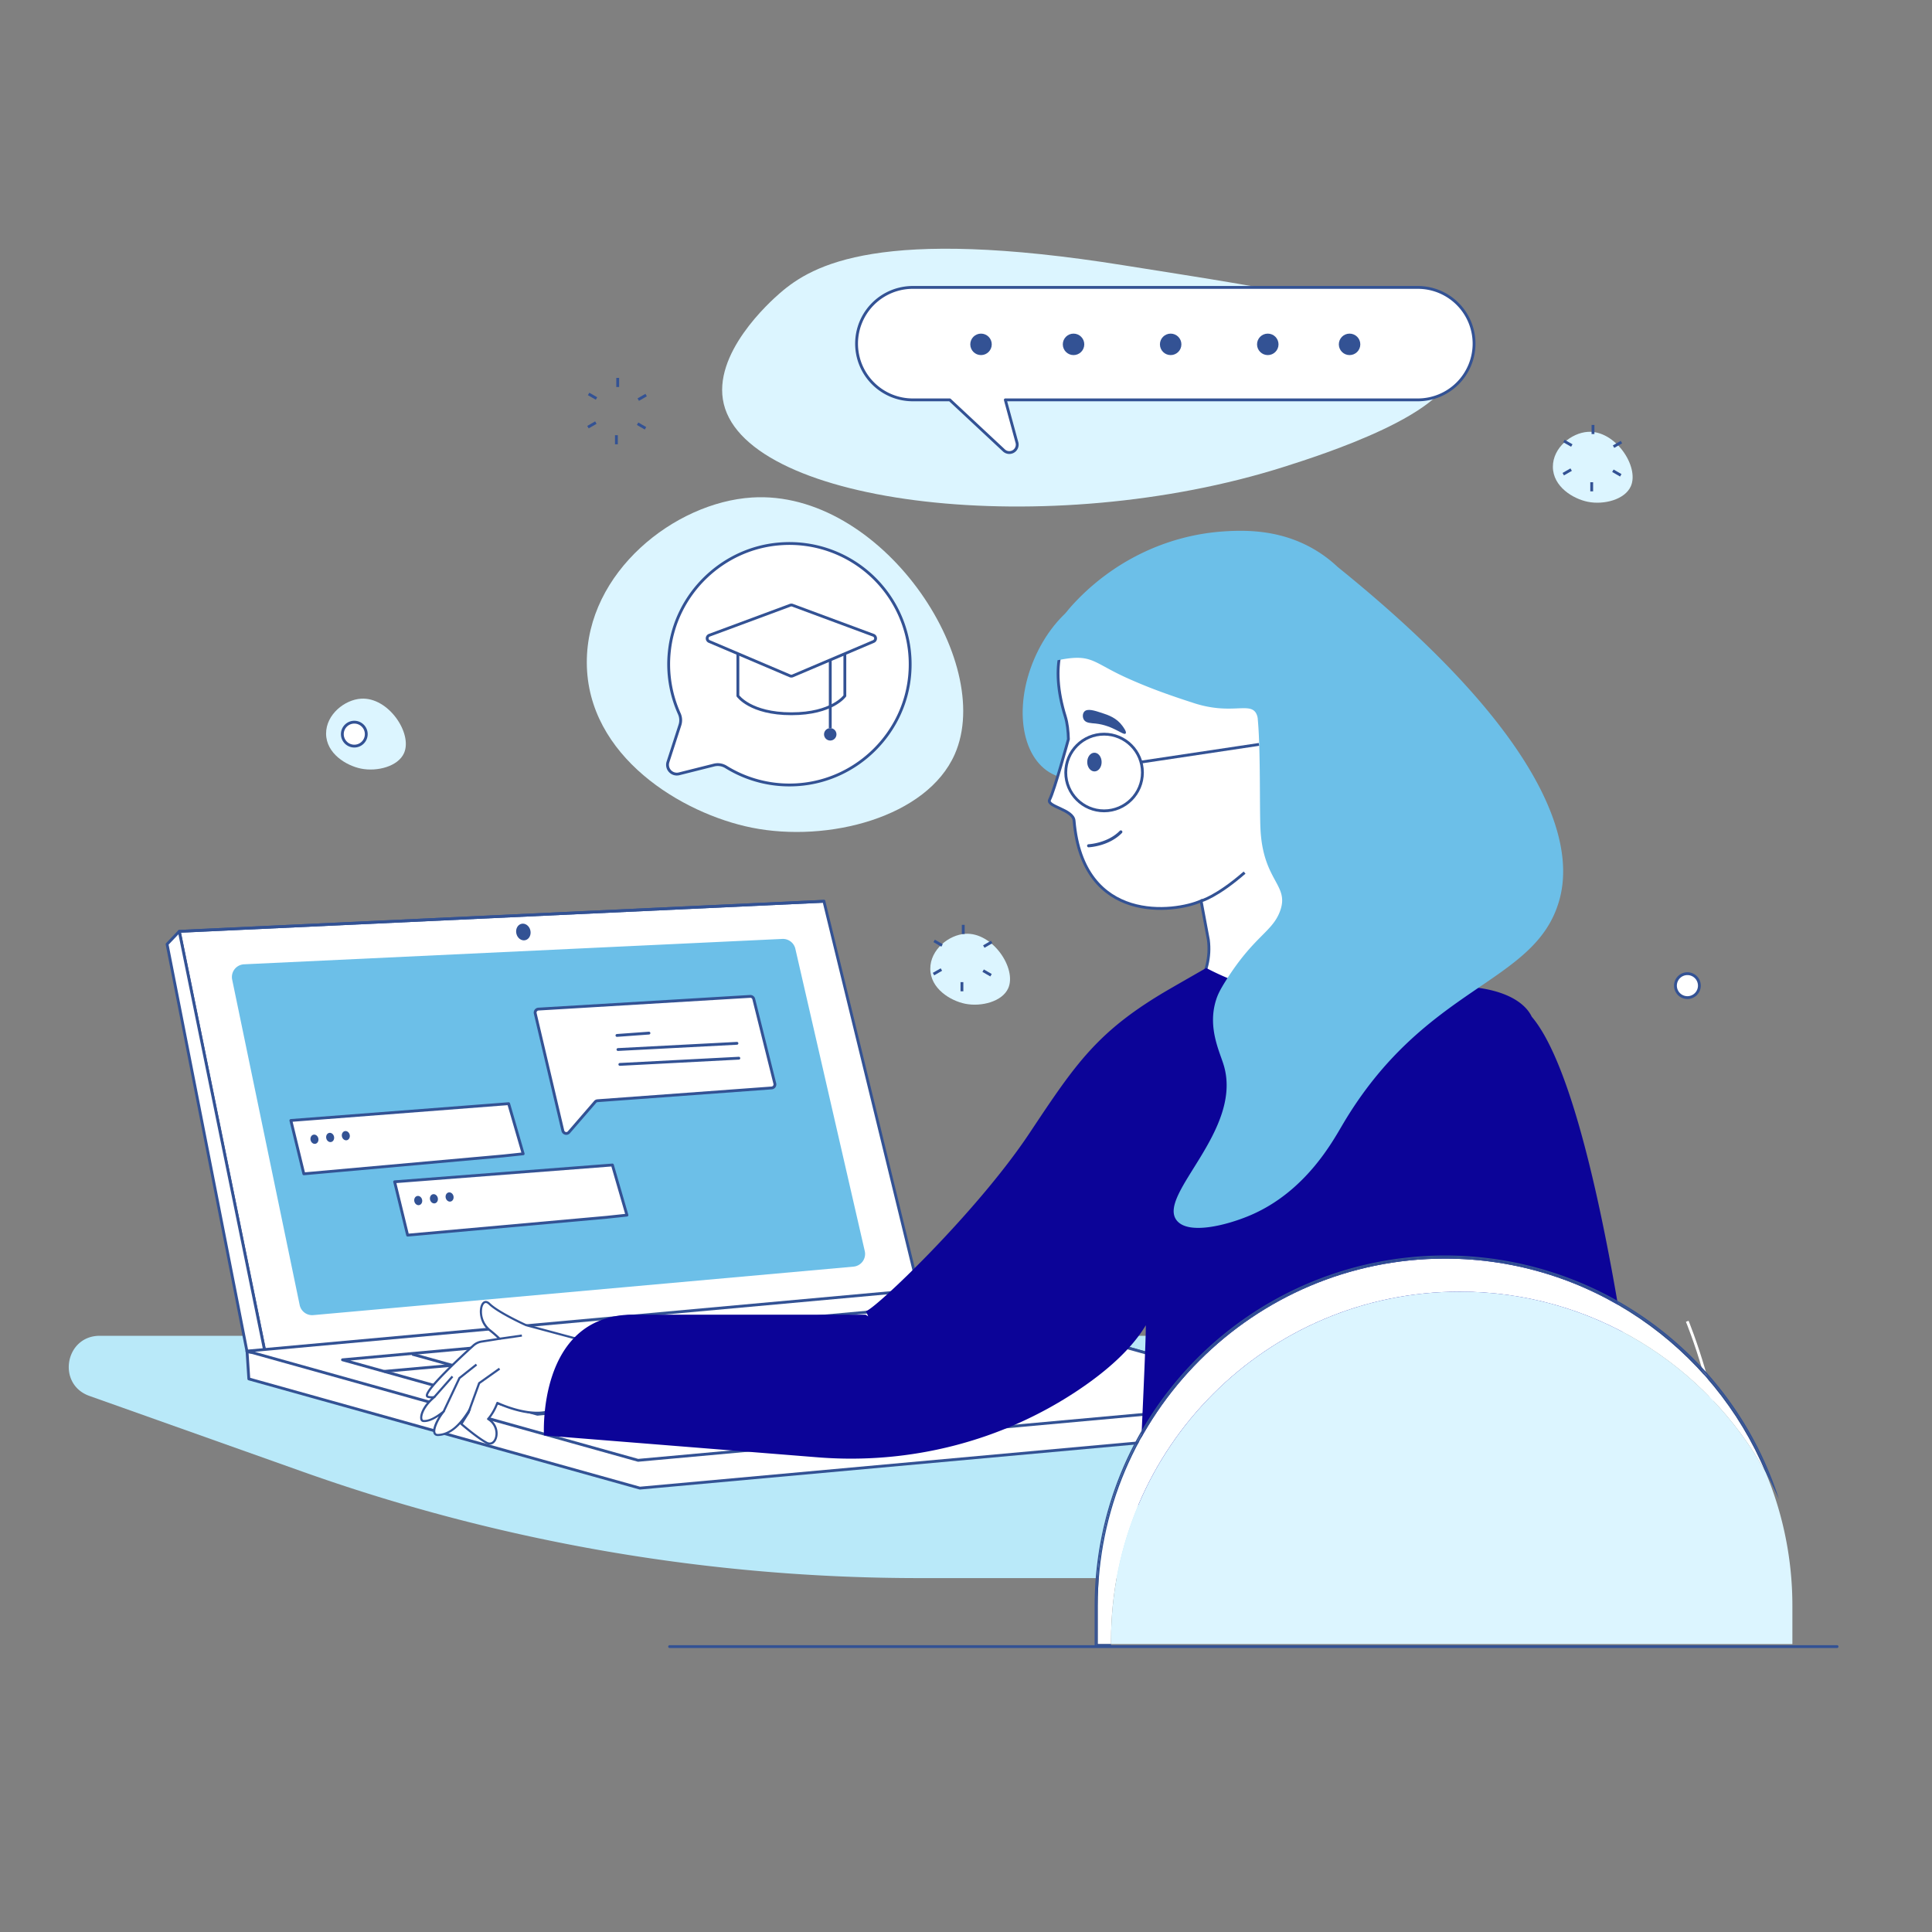 <svg xmlns="http://www.w3.org/2000/svg" viewBox="0 0 2048 2048"><rect x="0" y="0" width="2048" height="2048" fill="#808080" stroke="none"/><defs><style>.cls-1{fill:#dcf5ff;}.cls-2{fill:#b9e9f9;}.cls-10,.cls-3,.cls-6,.cls-7,.cls-8,.cls-9{fill:#fff;}.cls-10,.cls-11,.cls-15,.cls-3,.cls-6,.cls-7,.cls-8{stroke:#335294;}.cls-15,.cls-3,.cls-6,.cls-7,.cls-8{stroke-linejoin:round;}.cls-10,.cls-11,.cls-12,.cls-15,.cls-3,.cls-8{stroke-width:3px;}.cls-4{fill:#335294;}.cls-5{fill:#6cbfe8;}.cls-15,.cls-7,.cls-8{stroke-linecap:round;}.cls-10,.cls-11,.cls-12{stroke-miterlimit:10;}.cls-11,.cls-12,.cls-15{fill:none;}.cls-12{stroke:#fff;}.cls-13{fill:#0c0498;}.cls-14{fill:#ff7471;}</style></defs><title>Free Online Learning Illustration (SVG)</title><g id="scene"><path class="cls-1" d="M1012.15,799.38c-29.46,67.1-134.6,94.15-215.11,78-73.81-14.78-174.71-75.43-175-175-.3-96.12,93.28-169.83,175-175C933.8,518.7,1055.47,700.73,1012.15,799.38Z"/><path class="cls-1" d="M428.32,798.25c-6.24,14.21-28.52,19.94-45.57,16.52-15.64-3.13-37-16-37.08-37.07-.06-20.36,19.76-36,37.08-37.07C411.72,738.79,437.49,777.35,428.32,798.25Z"/><path class="cls-1" d="M1728.77,515.4c-6.24,14.21-28.52,19.94-45.57,16.53-15.64-3.13-37-16-37.08-37.08-.06-20.36,19.76-36,37.08-37.07C1712.17,455.94,1737.94,494.5,1728.77,515.4Z"/><path class="cls-1" d="M1068.79,1047.5c-6.24,14.21-28.52,19.94-45.57,16.53-15.64-3.13-37-16-37.07-37.08-.07-20.36,19.75-36,37.07-37.07C1052.19,988,1078,1026.6,1068.79,1047.5Z"/><path class="cls-1" d="M1539.92,387.57c3,49.64-140.17,95-178.81,107.29-249.08,79-567.88,41.1-593.87-66.65-12.81-53.08,48.94-108.33,59.6-117.58,34.61-30,105.57-70.9,365.21-29.26C1351.08,306.87,1536.54,331.91,1539.92,387.57Z"/></g><g id="illustration"><path class="cls-2" d="M1677.26,1672.85H974.53a1950.74,1950.74,0,0,1-653.1-112.58L94.76,1479.73C60,1467.39,68.9,1416,105.74,1416H1677.26a32.8,32.8,0,0,1,32.8,32.81v191.23A32.8,32.8,0,0,1,1677.26,1672.85Z"/><polygon class="cls-3" points="261.85 1432.22 975.42 1367.37 1389.97 1483.16 1391.89 1512.64 678.32 1577.48 263.77 1461.7 261.85 1432.22"/><polygon class="cls-3" points="281.2 1434.91 980.32 1393.9 873.41 955.39 873.41 955.39 190.04 987.27 281.2 1434.91"/><path class="cls-4" d="M562.21,986.27c1.09,4.8-1.34,9.45-5.44,10.38s-8.3-2.2-9.4-7,1.34-9.45,5.43-10.38S561.11,981.46,562.21,986.27Z"/><polygon class="cls-3" points="190.04 987.27 873.41 955.39 190.04 987.27 281.2 1434.91 261.9 1432.98 177.11 1000.86 190.04 987.27"/><path class="cls-5" d="M258.75,1022.2,829.3,995.3a13.51,13.51,0,0,1,13.81,10.47l73.58,320.44a13.51,13.51,0,0,1-12,16.48l-572.59,51.38a13.51,13.51,0,0,1-14.44-10.71l-71.55-344.92A13.51,13.51,0,0,1,258.75,1022.2Z"/><polygon class="cls-3" points="261.85 1432.22 676.41 1548 1389.97 1483.16 975.42 1367.37 261.85 1432.22"/><polygon class="cls-3" points="569.69 1499.15 363.06 1441.44 973.73 1385.95 1174.44 1442 569.69 1499.15"/><line class="cls-3" x1="407.09" y1="1453.74" x2="1019.92" y2="1398.85"/><line class="cls-6" x1="458.56" y1="1468.24" x2="1071.39" y2="1413.35"/><line class="cls-6" x1="510.03" y1="1482.75" x2="1122.87" y2="1427.86"/><line class="cls-3" x1="436.93" y1="1435.49" x2="639.39" y2="1491.8"/><line class="cls-7" x1="505.41" y1="1429.53" x2="707.87" y2="1485.84"/><line class="cls-7" x1="564.22" y1="1423.8" x2="766.68" y2="1480.11"/><line class="cls-7" x1="623.03" y1="1418.07" x2="825.5" y2="1474.38"/><line class="cls-7" x1="681.85" y1="1412.35" x2="884.31" y2="1468.65"/><line class="cls-7" x1="743.33" y1="1407.36" x2="943.12" y2="1462.92"/><line class="cls-7" x1="801.9" y1="1401.56" x2="1003.71" y2="1457.69"/><line class="cls-7" x1="861.75" y1="1396.12" x2="1062.6" y2="1451.98"/><line class="cls-7" x1="922.57" y1="1390.95" x2="1121.33" y2="1446.23"/><path class="cls-3" d="M570.81,1069.68l224.35-13.47A3.75,3.75,0,0,1,799,1059l22.34,89.64a3.75,3.75,0,0,1-3.32,4.63l-184.72,13.55a3.76,3.76,0,0,0-2.2,1l-28.31,32.72a3.74,3.74,0,0,1-6.2-2.14l-29.25-124.27A3.74,3.74,0,0,1,570.81,1069.68Z"/><line class="cls-8" x1="653.97" y1="1097.6" x2="687.92" y2="1095.14"/><line class="cls-8" x1="655.05" y1="1112.54" x2="781.2" y2="1105.96"/><line class="cls-8" x1="657.06" y1="1128.31" x2="783.21" y2="1121.73"/><polygon class="cls-3" points="418.32 1252.74 649.19 1234.93 664.6 1288.08 653.87 1289.23 643.35 1290.35 432.08 1309.31 418.32 1252.74"/><path class="cls-4" d="M447.44,1271.69c.61,2.67-.74,5.24-3,5.76s-4.61-1.22-5.21-3.88.74-5.24,3-5.76S446.83,1269,447.44,1271.69Z"/><path class="cls-4" d="M464.07,1269.81c.61,2.66-.74,5.24-3,5.76s-4.61-1.22-5.21-3.88.74-5.25,3-5.76S463.46,1267.15,464.07,1269.81Z"/><path class="cls-4" d="M480.7,1267.92c.61,2.66-.74,5.24-3,5.76s-4.61-1.22-5.22-3.88.74-5.24,3-5.76S480.09,1265.26,480.7,1267.92Z"/><polygon class="cls-3" points="308.32 1187.74 539.19 1169.93 554.6 1223.08 543.87 1224.23 533.35 1225.35 322.08 1244.31 308.32 1187.74"/><path class="cls-4" d="M337.44,1206.69c.61,2.67-.74,5.24-3,5.76s-4.61-1.22-5.21-3.88.74-5.24,3-5.76S336.83,1204,337.44,1206.69Z"/><path class="cls-4" d="M354.07,1204.81c.61,2.66-.74,5.24-3,5.76s-4.61-1.22-5.21-3.88.74-5.25,3-5.76S353.46,1202.15,354.07,1204.81Z"/><path class="cls-4" d="M370.7,1202.92c.61,2.66-.74,5.24-3,5.76s-4.61-1.22-5.22-3.88.74-5.24,3-5.76S370.09,1200.26,370.7,1202.92Z"/><path class="cls-9" d="M628.16,1466.56a249.71,249.71,0,0,1-7.84-45l-62.78-16.86c-2.55-1.17-29.9-13.77-38.78-22.56-9.32-9.22-14.44,16.15.21,27.75a140.75,140.75,0,0,1,10.61,9.25l-19,3a16.9,16.9,0,0,0-8.76,4.17c-13.24,12-56.42,51.88-48.25,54.36a15.48,15.48,0,0,0,6.8.29c-14.76,12.19-15.94,24.91-11.8,25.34,6.18.63,14-3.79,21.77-10.09-6.83,7.9-15.3,25.36-5.84,24.93,12.71-.58,23.36-10.46,33.5-27.16,0,0-2.5,4.33-1.39,3.35l-7.53,12.19s15.35,13.49,26.53,19.76c10.64,6,16.88-16,1.81-25.09,0,0,5.42-5.44,9.82-17,0,0,42.33,20.46,64,4.25l14.14,1.36c6.65,4.17,18.18,10.31,32.76,17.58A324.61,324.61,0,0,1,628.16,1466.56Z"/><path class="cls-4" d="M519.15,1531.4a8.46,8.46,0,0,1-4.11-1.16c-11.15-6.26-26.09-19.35-26.72-19.9a1.16,1.16,0,0,1-.38-.72c-7.48,8.16-15.12,12.24-23.39,12.62-2.95.13-4.25-1.26-4.83-2.45-2-4.06,1.46-12.06,5.38-18.33-6.57,4.41-12.16,6.39-16.66,5.93a3.3,3.3,0,0,1-2.79-2.59c-1.15-3.78,1.1-12.94,11.43-22.51a14.14,14.14,0,0,1-3.85-.56,2.46,2.46,0,0,1-1.75-1.83c-.3-1.35-1.11-5,19.71-26.06,10.87-11,23.37-22.52,29.86-28.39a17.92,17.92,0,0,1,9.34-4.45l16.75-2.61c-2.75-2.57-5.67-5.07-8.88-7.61-8.26-6.54-10.59-17.27-9.26-24.47.7-3.79,2.39-6.36,4.65-7.07,1.31-.41,3.39-.38,5.91,2.11,8.61,8.52,35,20.73,38.37,22.29l62.68,16.84a1.11,1.11,0,0,1,.83,1,250.6,250.6,0,0,0,7.82,44.79.59.59,0,0,1,0,.13,320,320,0,0,0,9.91,43.64,1.13,1.13,0,0,1-1.59,1.32c-14.89-7.42-26.16-13.46-32.63-17.49l-13.45-1.29c-20.29,14.71-56.72-.71-63.68-3.88a55.9,55.9,0,0,1-8.71,15.23c9.35,6.41,9.87,17.46,6.5,23.27C524,1530,521.72,1531.4,519.15,1531.4Zm-28.61-22.13c3.16,2.72,16,13.62,25.61,19,4.25,2.39,6.68-.74,7.52-2.19,3-5.1,2.23-15.49-6.84-20.94a1.12,1.12,0,0,1-.22-1.77s5.32-5.44,9.56-16.6a1.17,1.17,0,0,1,.64-.65,1.15,1.15,0,0,1,.91,0c.42.2,42,20,62.8,4.36a1.13,1.13,0,0,1,.79-.22l14.14,1.36a1.11,1.11,0,0,1,.49.17c6,3.78,16.51,9.42,30.36,16.37a318.32,318.32,0,0,1-9.25-41.4,252.78,252.78,0,0,1-7.79-44.34l-62-16.65-.18-.07c-3.05-1.39-30.13-13.9-39.1-22.78-1-.93-2.35-2-3.65-1.55s-2.57,2.47-3.1,5.32a24,24,0,0,0,8.45,22.29,141.65,141.65,0,0,1,10.7,9.33,1.13,1.13,0,0,1-.62,1.93l-19,3a15.74,15.74,0,0,0-8.17,3.89c-6.47,5.86-18.94,17.34-29.77,28.31-18.51,18.77-19.31,23.1-19.11,24,0,.07,0,.11.2.16a14.4,14.4,0,0,0,6.3.25,1.13,1.13,0,0,1,.89,2c-10.93,9-14.38,18.68-13.27,22.35q.29.93.87,1c5.17.54,12.22-2.77,20.94-9.84a1.13,1.13,0,0,1,1.56,1.62c-5.66,6.55-11.23,18.16-9.43,21.88.27.55.83,1.27,2.69,1.18,11.53-.53,21.88-9,32.58-26.61a1.13,1.13,0,0,1,2,1.15c-.47.82-1,1.8-1.3,2.43a1.12,1.12,0,0,1-.11.94Z"/><polyline class="cls-9" points="470.33 1496.18 487.02 1460.81 505.1 1446.49"/><polygon class="cls-4" points="471.35 1496.66 469.31 1495.7 486.11 1460.09 504.4 1445.6 505.8 1447.38 487.93 1461.53 471.35 1496.66"/><line class="cls-9" x1="460.36" y1="1480.93" x2="479.7" y2="1459.03"/><rect class="cls-4" x="455.42" y="1468.85" width="29.22" height="2.26" transform="translate(-943.06 849.53) rotate(-48.56)"/><polyline class="cls-9" points="529.53 1450.87 507.94 1466.18 496.6 1497.3"/><path class="cls-4" d="M497.66,1497.68l-2.12-.77,11.34-31.11a1.15,1.15,0,0,1,.41-.54l21.59-15.32,1.31,1.85-21.31,15.11Z"/><line class="cls-9" x1="529.58" y1="1419.15" x2="553.16" y2="1415.77"/><rect class="cls-4" x="529.46" y="1416.33" width="23.82" height="2.26" transform="translate(-196.12 91.42) rotate(-8.18)"/><ellipse class="cls-5" cx="1159.38" cy="725.55" rx="104.54" ry="68.65" transform="translate(36.35 1506.19) rotate(-66.84)"/><path class="cls-10" d="M1425.25,979.94c-34.56-59.34-21.3-184.21-21.3-184.21l-7.77,7.1c34.63-90.54,5.66-127.12,5.66-127.12-85.48-127.21-213.4-43.11-213.4-43.11s-93.86,15-59.13,127.16c2.1,6.81,3,15.11,3.25,23.76-.28,1-14.79,54.21-19.93,64.19C1108.9,855,1137.57,858,1138.57,870c9.22,110.31,106.93,97.44,134.65,85,3.81,20,7.73,41.46,7.73,41.46,9.23,73.11-94,120.13-94,120.13l195.86,74,194.62-124.17S1467.37,1052.25,1425.25,979.94Z"/><path class="cls-11" d="M1273.22,955s16.26-4.09,46.08-30"/><path class="cls-4" d="M1152.52,807.91c0,5.47,3.5,9.87,7.71,9.84s7.59-4.51,7.54-10-3.51-9.88-7.72-9.84S1152.47,802.43,1152.52,807.91Z"/><path class="cls-4" d="M1189.73,769.37c-6.15-8.43-14.87-11.4-21.81-13.65-7.69-2.5-15.26-5-18.51-1.39-2,2.16-2,6.18-.38,8.72,2.32,3.56,7.54,3.43,12.39,3.94,18.9,2,29.71,13.29,31.85,10.5C1194.49,775.9,1191.38,771.64,1189.73,769.37Z"/><path class="cls-4" d="M1153.9,898.18a1.63,1.63,0,0,1-.07-3.25c.2,0,20.26-1,33.15-14.21a1.62,1.62,0,1,1,2.32,2.27c-13.8,14.14-34.46,15.15-35.34,15.18Z"/><path class="cls-12" d="M1788.55,1400.61s35.73,86.43,36.36,162.4c.34,40.84-30,135.29-30,135.29"/><path class="cls-13" d="M1611.24,1555.83c.79-6.2,130.2,12.12,130.25,11.9,0,0-44.35-403.75-117.8-490-3.73-8-16.09-24.64-55.48-30.45-11.7-1.73-23.2-3.88-34.19-6.25h0c-38.54-8.29-69.93-19.81-78.9-25.5,0,0,.06.35.12.87-.21-.13-.48-.26-.67-.38a36.51,36.51,0,0,1-1,16.88c-.25.81-.51,1.62-.84,2.44-.13.35-.29.7-.44,1.06a32.88,32.88,0,0,1-2,4c-12,19.85-91.84,27.87-171.63-14.29,0,0-15.79,9-38.09,21.85-77.23,44.64-99.85,79-149.27,153.23-57.47,86.38-168.06,190.56-173.38,188.41.42,1,1.2,3,2.36,5.78l-2.71-1.78H668.17c-99,2.8-91.54,128-91.54,128l290.23,23.22c97.35,7.79,194.8-16.82,276-71.14,29.89-20,56.35-43.18,71.74-68.83.4,21.16-10.27,236.31-10.27,236.31s277.3,90.07,420.3,14C1624.6,1655.13,1604.61,1608.22,1611.24,1555.83Z"/><path class="cls-14" d="M917.55,1388.93c0,.37.13.58.35.67C917.67,1389.06,917.55,1388.82,917.55,1388.93Z"/><path class="cls-5" d="M1417.83,600.87a134.71,134.71,0,0,0-20.57-16c-36.46-23.06-74.15-23.28-99.83-21.58-62.06,4.1-119.89,32.9-161.55,79.08-24.07,26.68-29.21,60.32-13.37,57.24,35.84-7,35.21,2.65,73.38,19.65,19.11,8.51,38,15.85,70,26.15,38.81,12.49,58.21-1.11,65.38,10.27a15,15,0,0,1,2.06,7.21c3,32.27,1.77,94.1,2.8,115.62,2.71,56.33,31.38,59.34,20.59,87.78-8.23,21.71-27.17,25.88-56.61,72.21-7,11-9.25,16-10.89,21.08-9.42,29.13,3.41,54.55,7.9,69.27,21.11,69.28-70.82,137.61-49.85,164.72,12.45,16.1,54.71,4.78,78.72-5.58,57.26-24.7,85.79-76.39,96.84-95.2,87.78-149.37,203.87-148.62,229.75-237.33C1663.05,919.71,1676.35,809.44,1417.83,600.87Z"/><path class="cls-9" d="M1547.55,1369.21h0c139.65,0,261.21,77.42,324.13,191.67-55.57-133-187-226.69-339.89-226.69-203,0-368.17,165.16-368.17,368.17v40.39h14.13V1739C1177.75,1534.77,1343.31,1369.21,1547.55,1369.21Z"/><path class="cls-4" d="M1162,1744.37v-42c0-204.23,165.57-369.79,369.8-369.79h0c159.54,0,295.47,101,347.34,242.58q3.43,6.94,6.59,14a371.51,371.51,0,0,0-725.35,113.17V1746h17.38v-1.63Z"/><path class="cls-4" d="M1531.79,1332.57h0c-204.23,0-369.8,165.56-369.8,369.79v42h15.76v-1.62h-14.13v-40.39c0-203,165.16-368.17,368.17-368.17,152.91,0,284.32,93.7,339.89,226.69q3.87,7,7.45,14.27C1827.26,1433.59,1691.33,1332.57,1531.79,1332.57Z"/><path class="cls-1" d="M1900,1702.36a366.14,366.14,0,0,0-28.29-141.48c-62.92-114.25-184.48-191.67-324.13-191.67h0c-204.24,0-369.8,165.56-369.8,369.79v3.75H1900Z"/><line class="cls-15" x1="1947.39" y1="1745.46" x2="709.8" y2="1745.46"/><path class="cls-3" d="M826.81,576.52c-60.9,4.63-110.82,53-117.24,113.76a128,128,0,0,0,10.59,66.48,16.62,16.62,0,0,1,.54,11.94l-12.63,39a9.86,9.86,0,0,0,11.77,12.59l36.79-9.23a16.59,16.59,0,0,1,12.79,1.83,127.53,127.53,0,0,0,77.91,18.78c62-5,112.2-55.19,117.08-117.2A128,128,0,0,0,826.81,576.52Z"/><path class="cls-10" d="M895.57,689.41v48.2s-13.11,19-56.69,19-56.69-19-56.69-19v-48.2"/><line class="cls-11" x1="880.11" y1="697.54" x2="880.11" y2="771.86"/><path class="cls-10" d="M837.48,716.46,751.8,680a3.57,3.57,0,0,1,.15-6.63l85.69-31.79a3.64,3.64,0,0,1,2.48,0l85.69,31.79A3.57,3.57,0,0,1,926,680l-85.68,36.43A3.58,3.58,0,0,1,837.48,716.46Z"/><path class="cls-4" d="M880.11,785a6.57,6.57,0,1,1,6.56-6.56A6.57,6.57,0,0,1,880.11,785Z"/><circle class="cls-11" cx="1170.38" cy="818.89" r="40.64"/><line class="cls-11" x1="1209.48" y1="807.84" x2="1334.56" y2="789.09"/><line class="cls-3" x1="654.79" y1="400.58" x2="654.79" y2="410.25"/><line class="cls-3" x1="623.95" y1="417.59" x2="632.32" y2="422.42"/><line class="cls-3" x1="623.26" y1="452.8" x2="631.63" y2="447.97"/><line class="cls-3" x1="653.41" y1="471.01" x2="653.41" y2="461.34"/><line class="cls-3" x1="684.25" y1="454" x2="675.88" y2="449.16"/><line class="cls-3" x1="684.94" y1="418.78" x2="676.56" y2="423.62"/><line class="cls-3" x1="1021.08" y1="980.36" x2="1021.08" y2="990.03"/><line class="cls-3" x1="990.24" y1="997.37" x2="998.61" y2="1002.21"/><line class="cls-3" x1="989.55" y1="1032.59" x2="997.92" y2="1027.75"/><line class="cls-3" x1="1019.7" y1="1050.79" x2="1019.7" y2="1041.12"/><line class="cls-3" x1="1050.54" y1="1033.78" x2="1042.17" y2="1028.94"/><line class="cls-3" x1="1051.23" y1="998.56" x2="1042.86" y2="1003.4"/><line class="cls-3" x1="1688.64" y1="450.43" x2="1688.64" y2="460.1"/><line class="cls-3" x1="1657.8" y1="467.44" x2="1666.18" y2="472.27"/><line class="cls-3" x1="1657.11" y1="502.65" x2="1665.49" y2="497.82"/><line class="cls-3" x1="1687.27" y1="520.86" x2="1687.27" y2="511.19"/><line class="cls-3" x1="1718.11" y1="503.85" x2="1709.73" y2="499.01"/><line class="cls-3" x1="1718.8" y1="468.63" x2="1710.42" y2="473.47"/><path class="cls-3" d="M388.26,778.22a12.68,12.68,0,1,1-12.68-12.68A12.68,12.68,0,0,1,388.26,778.22Z"/><path class="cls-3" d="M1801.41,1044.81a12.68,12.68,0,1,1-12.67-12.67A12.68,12.68,0,0,1,1801.41,1044.81Z"/><path class="cls-3" d="M1502.94,304.67H967.59A59.6,59.6,0,0,0,908,364.27h0a59.61,59.61,0,0,0,59.61,59.61h39.17l57.41,53.58a8.38,8.38,0,0,0,13.81-8.33l-12.32-45.25h437.28a59.6,59.6,0,0,0,59.6-59.61h0A59.6,59.6,0,0,0,1502.94,304.67Z"/><circle class="cls-4" cx="1039.92" cy="365.03" r="11.38"/><circle class="cls-4" cx="1138" cy="365.03" r="11.38"/><circle class="cls-4" cx="1240.95" cy="365.03" r="11.38"/><circle class="cls-4" cx="1343.9" cy="365.03" r="11.38"/><circle class="cls-4" cx="1430.6" cy="365.03" r="11.38"/></g></svg>